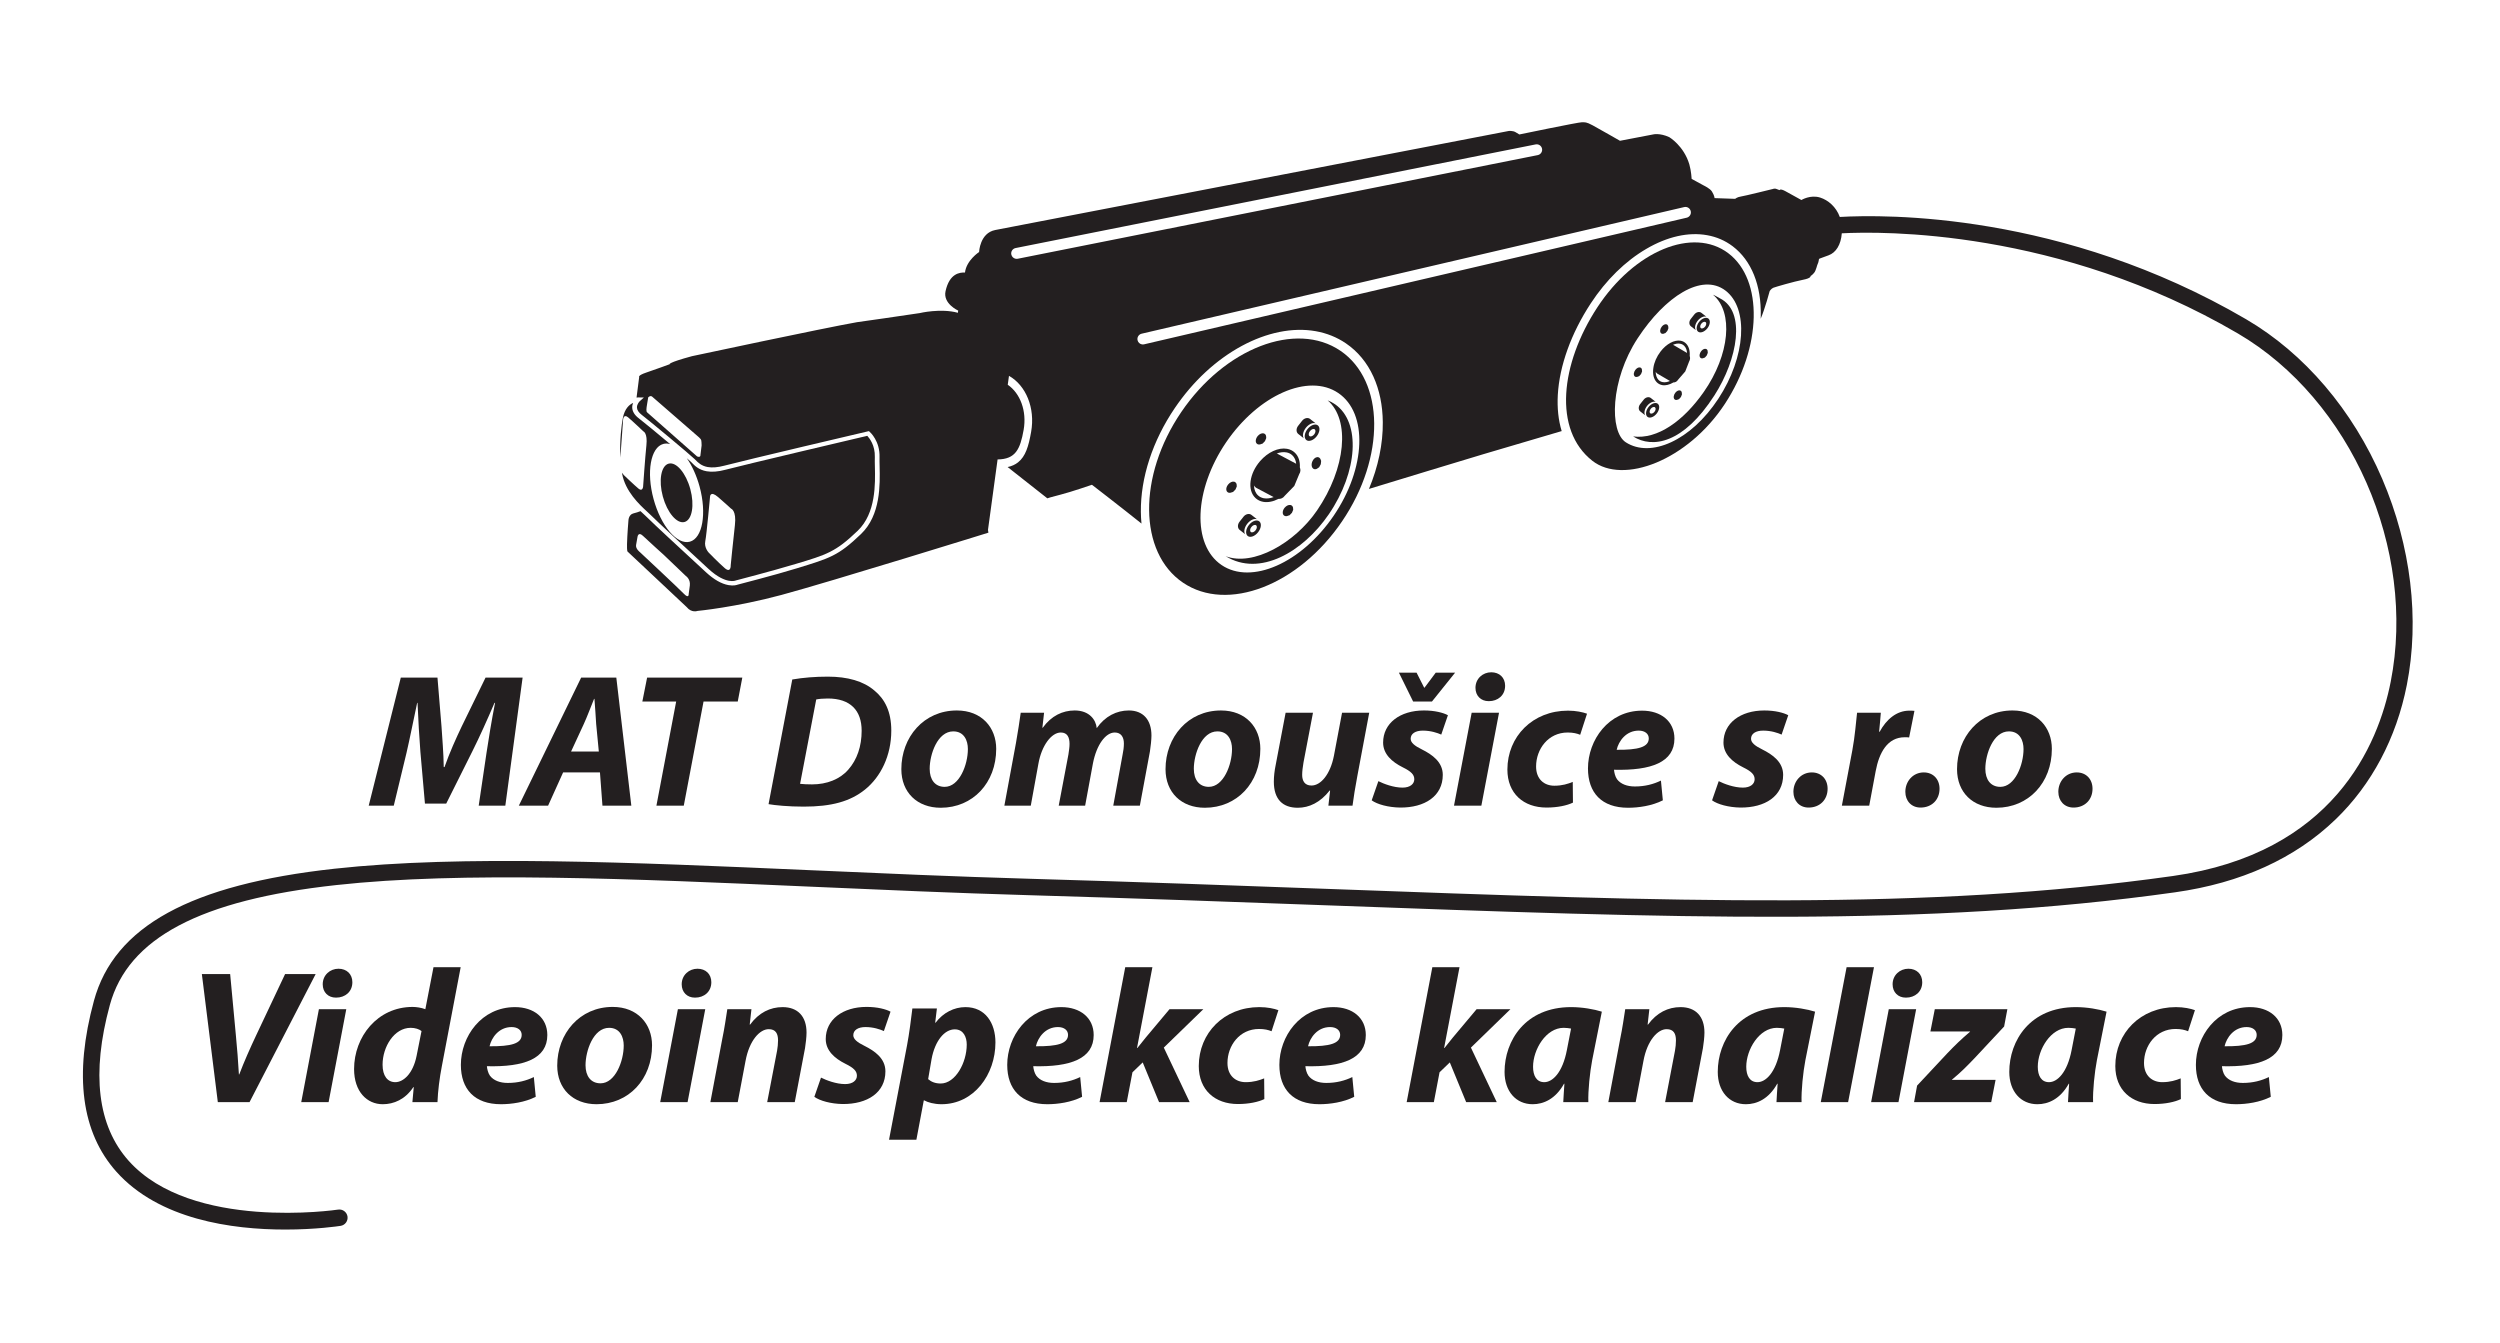 <?xml version="1.0" encoding="UTF-8"?>
<svg width="780px" height="419px" viewBox="0 0 780 419" version="1.1" xmlns="http://www.w3.org/2000/svg" xmlns:xlink="http://www.w3.org/1999/xlink">
    <!-- Generator: Sketch 64 (93537) - https://sketch.com -->
    <title>Untitled</title>
    <desc>Created with Sketch.</desc>
    <defs>
        <polygon id="path-1" points="0 417.979 779.173 417.979 779.173 0 0 0"></polygon>
    </defs>
    <g id="Page-1" stroke="none" stroke-width="1" fill="none" fill-rule="evenodd">
        <g id="logo_MAT">
            <g id="Layer-1">
                <g id="g10" transform="translate(390, 209.979) scale(-1, 1) rotate(-180) translate(-390, -209.979) translate(0, 0.979)">
                    <g id="g12">
                        <g id="g14-Clipped">
                            <mask id="mask-2" fill="white">
                                <use xlink:href="#path-1"></use>
                            </mask>
                            <g id="path16"></g>
                            <g id="g14" mask="url(#mask-2)">
                                <g transform="translate(25.333, 34.667)">
                                    <g id="g20" transform="translate(89.333, 132)">
                                        <path d="M12.166,17.427 C13.172,21.751 14.36,27.739 15.484,33.018 L15.606,33.018 C15.842,27.683 16.138,22.166 16.494,17.781 L17.914,1.594 L24.555,1.594 L32.738,17.959 C34.932,22.345 37.419,27.861 39.614,33.018 L39.792,33.018 C38.664,27.269 37.78,21.751 37.127,17.427 L34.692,0.945 L42.996,0.945 L48.388,40.903 L36.827,40.903 L29.419,25.727 C27.695,22.109 25.566,17.427 24.023,12.981 L23.784,12.981 C23.727,17.427 23.314,21.987 23.078,25.727 L21.824,40.903 L10.384,40.903 L0.372,0.945 L8.19,0.945 L12.166,17.427 L12.166,17.427 Z" id="path22" fill="#231F20" fill-rule="nonzero"></path>
                                    </g>
                                    <g id="g24" transform="translate(136, 132)">
                                        <path d="M9.673,0.944 L14.358,11.317 L25.855,11.317 L26.63,0.944 L35.639,0.944 L30.958,40.903 L19.989,40.903 L0.541,0.944 L9.673,0.944 L9.673,0.944 Z M20.821,26.436 C21.883,28.749 23.015,31.832 24.017,34.263 L24.135,34.263 C24.318,31.832 24.553,28.631 24.67,26.436 L25.498,17.84 L16.844,17.84 L20.82,26.436 L20.821,26.436 Z" id="path26" fill="#231F20" fill-rule="nonzero"></path>
                                    </g>
                                    <g id="g28" transform="translate(174.667, 132)">
                                        <polygon id="path30" fill="#231F20" fill-rule="nonzero" points="13.338 0.944 19.505 33.435 30.178 33.435 31.602 40.903 1.898 40.903 0.413 33.435 10.965 33.435 4.802 0.944 13.338 0.944"></polygon>
                                    </g>
                                    <g id="g32" transform="translate(213.333, 132)">
                                        <path d="M39.418,24.36 C39.418,30.291 37.402,34.202 34.141,36.867 C30.761,39.772 25.837,41.2 19.617,41.2 C15.698,41.2 11.966,40.904 8.522,40.311 L1.122,1.415 C3.134,1.063 7.285,0.644 12.087,0.644 C20.741,0.644 26.607,2.247 31.235,5.983 C36.153,9.955 39.418,16.596 39.418,24.36 M26.018,12.206 C23.41,9.184 19.317,7.582 14.697,7.582 C13.215,7.582 11.966,7.647 10.959,7.756 L15.998,34.084 C16.883,34.263 18.133,34.38 19.617,34.38 C26.671,34.38 30.169,30.644 30.169,24.303 C30.169,19.5 28.745,15.294 26.018,12.206" id="path34" fill="#231F20" fill-rule="nonzero"></path>
                                    </g>
                                    <g id="g36" transform="translate(254.667, 132)">
                                        <path d="M30.815,18.67 C30.815,25.311 26.308,30.646 18.539,30.646 C8.223,30.646 1.221,22.346 1.221,12.329 C1.221,5.097 6.145,0.293 13.5,0.293 C23.52,0.293 30.815,8.058 30.815,18.67 M10.06,12.447 C10.06,16.95 12.491,24.122 17.415,24.122 C20.795,24.122 21.979,21.278 21.979,18.613 C21.979,13.689 19.309,6.813 14.741,6.813 C11.72,6.813 10.06,9.067 10.06,12.447" id="path38" fill="#231F20" fill-rule="nonzero"></path>
                                    </g>
                                    <g id="g40" transform="translate(288, 132)">
                                        <path d="M5.13,29.936 C4.773,27.328 4.298,24.184 3.649,20.508 L0.03,0.943 L8.27,0.943 L10.643,13.986 C11.649,19.742 14.733,23.77 17.637,23.77 C19.714,23.77 20.363,22.224 20.363,20.212 C20.363,19.202 20.189,18.079 20.01,16.894 L16.987,0.943 L25.231,0.943 L27.657,14.107 C28.789,19.972 31.629,23.77 34.473,23.77 C36.431,23.77 37.321,22.346 37.321,20.334 C37.321,19.202 37.15,17.96 36.91,16.834 L34.006,0.943 L42.302,0.943 L45.442,17.843 C45.685,19.32 45.921,21.636 45.921,22.82 C45.921,27.742 43.313,30.646 38.866,30.646 C35.069,30.646 31.454,28.87 28.846,25.134 C28.61,27.68 26.594,30.646 21.966,30.646 C18.229,30.646 14.675,28.987 12.006,25.255 L11.889,25.255 L12.419,29.936 L5.13,29.936 L5.13,29.936 Z" id="path42" fill="#231F20" fill-rule="nonzero"></path>
                                    </g>
                                    <g id="g44" transform="translate(337.333, 132)">
                                        <path d="M0.979,12.329 C0.979,5.095 5.896,0.293 13.247,0.293 C23.271,0.293 30.56,8.057 30.56,18.67 C30.56,25.314 26.057,30.645 18.285,30.645 C7.972,30.645 0.979,22.345 0.979,12.329 M21.725,18.613 C21.725,13.691 19.056,6.815 14.488,6.815 C11.469,6.815 9.807,9.067 9.807,12.446 C9.807,16.949 12.24,24.122 17.157,24.122 C20.544,24.122 21.725,21.278 21.725,18.613" id="path46" fill="#231F20" fill-rule="nonzero"></path>
                                    </g>
                                    <g id="g48" transform="translate(372, 132)">
                                        <path d="M24.653,0.944 C25.002,3.552 25.481,6.692 26.19,10.372 L29.866,29.937 L21.387,29.937 L18.843,16.477 C17.715,10.725 14.754,7.228 11.85,7.228 C9.707,7.228 8.945,8.708 8.945,10.551 C8.945,11.613 9.119,13.041 9.354,14.4 L12.317,29.937 L3.781,29.937 L0.702,13.751 C0.283,11.735 0.105,9.955 0.105,8.416 C0.105,2.9 2.893,0.291 7.574,0.291 C11.071,0.291 14.571,1.897 17.537,5.687 L17.659,5.625 L17.123,0.944 L24.653,0.944 L24.653,0.944 Z" id="path50" fill="#231F20" fill-rule="nonzero"></path>
                                    </g>
                                    <g id="g52" transform="translate(401.333, 132)">
                                        <path d="M10.914,6.575 C8.127,6.575 5.039,7.759 3.384,8.591 L1.303,2.607 C3.023,1.357 6.463,0.412 10.143,0.352 C17.851,0.291 23.482,3.909 23.482,10.551 C23.482,14.579 20.159,16.895 16.958,18.493 C14.646,19.621 13.462,20.627 13.462,21.812 C13.462,23.415 14.942,24.36 17.259,24.36 C19.746,24.36 21.822,23.649 23.007,23.119 L25.084,29.163 C23.66,29.937 20.991,30.648 17.611,30.648 C10.143,30.648 4.866,26.676 4.866,20.627 C4.866,17.008 7.652,14.579 10.975,12.92 C13.64,11.613 14.594,10.607 14.594,9.183 C14.594,7.759 13.343,6.575 10.914,6.575" id="path54" fill="#231F20" fill-rule="nonzero"></path>
                                    </g>
                                    <g id="g56" transform="translate(410.667, 165.333)">
                                        <polygon id="path58" fill="#231F20" fill-rule="nonzero" points="8.457 4.428 8.339 4.428 5.97 9.113 0.457 9.113 4.899 0.1 10.769 0.1 18.002 9.113 11.954 9.113"></polygon>
                                    </g>
                                    <g id="g60" transform="translate(434.667, 165.333)">
                                        <path d="M4.557,0.218 C7.287,0.218 9.595,1.999 9.595,5.02 C9.595,7.572 7.818,9.228 5.266,9.228 C2.662,9.228 0.346,7.272 0.346,4.368 C0.346,1.88 2.066,0.218 4.439,0.218 L4.557,0.218 Z" id="path62" fill="#231F20" fill-rule="nonzero"></path>
                                    </g>
                                    <g id="g64" transform="translate(428, 132)">
                                        <polygon id="path66" fill="#231F20" fill-rule="nonzero" points="0.315 0.944 8.851 0.944 14.363 29.937 5.828 29.937"></polygon>
                                    </g>
                                    <g id="g68" transform="translate(444, 132)">
                                        <path d="M0.973,12.207 C0.973,4.739 6.016,0.353 13.188,0.353 C16.628,0.353 19.593,1.001 21.428,1.895 L21.367,8.357 C19.889,7.756 18.113,7.168 15.619,7.168 C12.479,7.168 9.927,9.184 9.927,13.16 C9.927,18.612 13.724,23.768 19.768,23.768 C21.488,23.768 22.673,23.472 23.683,23.059 L25.817,29.639 C24.515,30.113 22.377,30.588 19.889,30.588 C8.864,30.588 0.973,22.527 0.973,12.207" id="path70" fill="#231F20" fill-rule="nonzero"></path>
                                    </g>
                                    <g id="g72" transform="translate(469.333, 132)">
                                        <path d="M27.757,21.873 C27.757,27.269 23.547,30.587 17.68,30.587 C7.185,30.587 0.78,21.399 0.78,12.563 C0.78,4.973 5.052,0.292 13.295,0.292 C16.548,0.292 20.76,0.884 24.143,2.608 L23.547,8.771 C21.239,7.647 18.565,6.932 15.429,6.932 C12.933,6.932 10.979,7.707 9.851,9.184 C9.259,10.016 8.963,11.317 8.905,12.149 C20.585,11.853 27.757,14.523 27.757,21.873 M16.609,24.36 C18.565,24.36 19.753,23.355 19.753,21.931 C19.753,19.204 16.435,18.316 9.737,18.376 C10.329,21.041 12.637,24.36 16.609,24.36" id="path74" fill="#231F20" fill-rule="nonzero"></path>
                                    </g>
                                    <g id="g76" transform="translate(508, 132)">
                                        <path d="M16.778,24.36 C19.269,24.36 21.342,23.651 22.53,23.119 L24.603,29.163 C23.179,29.934 20.514,30.644 17.139,30.644 C9.666,30.644 4.389,26.676 4.389,20.628 C4.389,17.01 7.179,14.579 10.49,12.92 C13.163,11.614 14.113,10.608 14.113,9.184 C14.113,7.756 12.863,6.575 10.437,6.575 C7.65,6.575 4.567,7.756 2.907,8.592 L0.831,2.608 C2.547,1.359 5.991,0.414 9.666,0.352 C17.378,0.291 23.009,3.906 23.009,10.551 C23.009,14.579 19.687,16.896 16.486,18.49 C14.174,19.622 12.989,20.628 12.989,21.812 C12.989,23.411 14.466,24.36 16.778,24.36" id="path78" fill="#231F20" fill-rule="nonzero"></path>
                                    </g>
                                    <g id="g80" transform="translate(533.333, 132)">
                                        <path d="M11.547,6.222 C11.547,9.245 9.531,11.317 6.625,11.317 C3.247,11.317 0.877,8.53 0.877,5.273 C0.877,2.429 2.772,0.351 5.616,0.351 C9.121,0.351 11.547,2.782 11.547,6.222" id="path82" fill="#231F20" fill-rule="nonzero"></path>
                                    </g>
                                    <g id="g84" transform="translate(549.333, 132)">
                                        <path d="M4.739,29.936 C4.443,27.45 4.089,22.586 3.257,18.196 L-0.004,0.943 L8.532,0.943 L10.548,11.734 C11.619,17.43 14.167,22.29 19.619,22.29 C20.093,22.29 20.568,22.29 20.985,22.224 L22.641,30.528 C22.109,30.59 21.575,30.59 21.043,30.59 C17.071,30.59 13.867,27.859 11.793,24.01 L11.619,24.01 C11.851,26.026 11.972,27.98 12.151,29.936 L4.739,29.936 L4.739,29.936 Z" id="path86" fill="#231F20" fill-rule="nonzero"></path>
                                    </g>
                                    <g id="g88" transform="translate(568, 132)">
                                        <path d="M5.876,0.353 C9.377,0.353 11.803,2.782 11.803,6.223 C11.803,9.241 9.787,11.318 6.887,11.318 C3.507,11.318 1.133,8.531 1.133,5.274 C1.133,2.426 3.028,0.353 5.876,0.353" id="path90" fill="#231F20" fill-rule="nonzero"></path>
                                    </g>
                                    <g id="g92" transform="translate(584, 132)">
                                        <path d="M30.846,18.67 C30.846,25.311 26.34,30.646 18.574,30.646 C8.258,30.646 1.261,22.346 1.261,12.329 C1.261,5.097 6.177,0.293 13.532,0.293 C23.552,0.293 30.846,8.058 30.846,18.67 M10.092,12.447 C10.092,16.95 12.522,24.122 17.442,24.122 C20.826,24.122 22.01,21.278 22.01,18.613 C22.01,13.689 19.341,6.813 14.773,6.813 C11.752,6.813 10.092,9.067 10.092,12.447" id="path94" fill="#231F20" fill-rule="nonzero"></path>
                                    </g>
                                    <g id="g96" transform="translate(616, 132)">
                                        <path d="M11.534,6.222 C11.534,9.245 9.518,11.317 6.613,11.317 C3.234,11.317 0.865,8.53 0.865,5.273 C0.865,2.429 2.759,0.351 5.607,0.351 C9.103,0.351 11.534,2.782 11.534,6.222" id="path98" fill="#231F20" fill-rule="nonzero"></path>
                                    </g>
                                    <g id="g100" transform="translate(37.333, 40)">
                                        <path d="M17.326,21.438 C15.37,17.287 13.469,13.017 11.987,9.102 L11.87,9.102 C11.634,13.251 11.334,17.11 10.921,21.377 L9.143,40.407 L0.313,40.407 L5.294,0.445 L15.189,0.445 L35.821,40.407 L26.283,40.407 L17.326,21.438 L17.326,21.438 Z" id="path102" fill="#231F20" fill-rule="nonzero"></path>
                                    </g>
                                    <g id="g104" transform="translate(68, 40)">
                                        <polygon id="path106" fill="#231F20" fill-rule="nonzero" points="14.706 29.441 6.166 29.441 0.654 0.447 9.192 0.447"></polygon>
                                    </g>
                                    <g id="g108" transform="translate(74.667, 72)">
                                        <path d="M9.937,5.858 C9.937,8.406 8.152,10.069 5.605,10.069 C2.996,10.069 0.688,8.11 0.688,5.205 C0.688,2.714 2.404,1.056 4.777,1.056 L4.895,1.056 C7.625,1.056 9.937,2.836 9.937,5.858" id="path110" fill="#231F20" fill-rule="nonzero"></path>
                                    </g>
                                    <g id="g112" transform="translate(84, 38.667)">
                                        <path d="M23.375,30.774 C22.126,31.249 20.581,31.483 19.395,31.483 C8.43,31.483 1.141,22.178 1.141,12.097 C1.141,5.042 5.169,1.127 10.082,1.127 C13.522,1.127 17.083,2.613 19.635,6.466 L19.757,6.466 L19.335,1.781 L27.161,1.781 C27.286,5.221 27.814,9.37 28.531,13.046 L34.398,43.873 L25.915,43.873 L23.375,30.774 L23.375,30.774 Z M20.637,16.186 C19.513,10.617 16.491,8.007 14.001,8.007 C11.57,8.007 10.029,9.963 10.029,13.459 C10.029,19.034 13.647,24.965 18.807,24.965 C20.17,24.965 21.473,24.547 22.182,23.954 L20.637,16.186 L20.637,16.186 Z" id="path114" fill="#231F20" fill-rule="nonzero"></path>
                                    </g>
                                    <g id="g116" transform="translate(117.333, 38.667)">
                                        <path d="M18.022,31.425 C7.531,31.425 1.126,22.237 1.126,13.401 C1.126,5.814 5.398,1.129 13.632,1.129 C16.898,1.129 21.104,1.721 24.484,3.441 L23.892,9.604 C21.579,8.48 18.91,7.77 15.766,7.77 C13.279,7.77 11.324,8.541 10.196,10.026 C9.604,10.853 9.308,12.156 9.247,12.988 C20.926,12.69 28.099,15.36 28.099,22.712 C28.099,28.106 23.892,31.425 18.022,31.425 M10.079,19.21 C10.671,21.88 12.983,25.202 16.955,25.202 C18.91,25.202 20.099,24.192 20.099,22.772 C20.099,20.042 16.776,19.153 10.079,19.21" id="path118" fill="#231F20" fill-rule="nonzero"></path>
                                    </g>
                                    <g id="g120" transform="translate(148, 38.667)">
                                        <path d="M17.832,31.486 C7.516,31.486 0.521,23.186 0.521,13.166 C0.521,5.933 5.439,1.13 12.789,1.13 C22.805,1.13 30.104,8.894 30.104,19.506 C30.104,26.147 25.596,31.486 17.832,31.486 M14.039,7.649 C11.012,7.649 9.353,9.905 9.353,13.283 C9.353,17.79 11.784,24.963 16.704,24.963 C20.08,24.963 21.268,22.115 21.268,19.45 C21.268,14.525 18.599,7.649 14.039,7.649" id="path122" fill="#231F20" fill-rule="nonzero"></path>
                                    </g>
                                    <g id="g124" transform="translate(180, 40)">
                                        <polygon id="path126" fill="#231F20" fill-rule="nonzero" points="0.652 0.446 9.192 0.446 14.704 29.439 6.17 29.439"></polygon>
                                    </g>
                                    <g id="g128" transform="translate(186.667, 72)">
                                        <path d="M5.61,10.069 C3.006,10.069 0.689,8.109 0.689,5.209 C0.689,2.718 2.405,1.054 4.778,1.054 L4.897,1.054 C7.626,1.054 9.934,2.835 9.934,5.858 C9.934,8.406 8.158,10.069 5.61,10.069" id="path130" fill="#231F20" fill-rule="nonzero"></path>
                                    </g>
                                    <g id="g132" transform="translate(196, 40)">
                                        <path d="M22.837,30.092 C18.98,30.092 15.425,28.372 12.7,24.636 L12.577,24.636 L13.117,29.442 L5.588,29.442 C5.167,26.83 4.756,23.69 3.985,20.014 L0.303,0.445 L8.841,0.445 L11.276,13.313 C12.46,19.714 15.721,23.212 18.513,23.212 C20.704,23.212 21.417,21.792 21.417,19.714 C21.417,18.652 21.296,17.52 21.121,16.514 L18.031,0.445 L26.631,0.445 L29.835,17.289 C30.071,18.709 30.305,20.846 30.305,22.149 C30.305,27.188 27.58,30.092 22.837,30.092" id="path134" fill="#231F20" fill-rule="nonzero"></path>
                                    </g>
                                    <g id="g136" transform="translate(228, 38.667)">
                                        <path d="M16.392,19.33 C14.08,20.458 12.895,21.463 12.895,22.649 C12.895,24.251 14.376,25.201 16.692,25.201 C19.179,25.201 21.256,24.486 22.44,23.955 L24.513,30.003 C23.089,30.774 20.424,31.489 17.045,31.489 C9.577,31.489 4.299,27.513 4.299,21.463 C4.299,17.845 7.085,15.419 10.404,13.761 C13.073,12.45 14.023,11.443 14.023,10.023 C14.023,8.599 12.777,7.411 10.348,7.411 C7.56,7.411 4.473,8.599 2.819,9.431 L0.741,3.439 C2.457,2.194 5.897,1.249 9.577,1.189 C17.28,1.127 22.915,4.742 22.915,11.387 C22.915,15.419 19.593,17.731 16.392,19.33" id="path138" fill="#231F20" fill-rule="nonzero"></path>
                                    </g>
                                    <g id="g140" transform="translate(252, 28)">
                                        <path d="M23.873,42.092 C20.375,42.092 16.939,40.372 14.566,37.228 L14.445,37.228 L14.981,41.678 L7.329,41.678 C6.981,38.713 6.327,33.67 5.674,30.234 L0.043,0.709 L8.579,0.709 L10.887,12.981 L11.07,12.981 C12.075,12.388 14.091,11.796 16.405,11.796 C26.538,11.796 33.243,21.045 33.243,31.065 C33.243,37.053 30.157,42.092 23.873,42.092 M16.169,18.258 C14.445,18.258 13.203,18.79 12.25,19.621 L13.321,25.901 C14.383,31.597 17.35,35.154 20.554,35.154 C23.285,35.154 24.29,32.725 24.29,30.412 C24.29,24.721 20.733,18.258 16.169,18.258" id="path142" fill="#231F20" fill-rule="nonzero"></path>
                                    </g>
                                    <g id="g144" transform="translate(288, 38.667)">
                                        <path d="M17.818,31.425 C7.323,31.425 0.922,22.237 0.922,13.401 C0.922,5.814 5.189,1.129 13.429,1.129 C16.69,1.129 20.901,1.721 24.281,3.441 L23.689,9.604 C21.371,8.48 18.706,7.77 15.562,7.77 C13.075,7.77 11.121,8.541 9.993,10.026 C9.401,10.853 9.101,12.156 9.039,12.988 C20.722,12.69 27.895,15.36 27.895,22.712 C27.895,28.106 23.689,31.425 17.818,31.425 M9.871,19.21 C10.463,21.88 12.775,25.202 16.751,25.202 C18.706,25.202 19.895,24.192 19.895,22.772 C19.895,20.042 16.569,19.153 9.871,19.21" id="path146" fill="#231F20" fill-rule="nonzero"></path>
                                    </g>
                                    <g id="g148" transform="translate(317.333, 40)">
                                        <path d="M32.773,29.441 L22.221,29.441 L14.814,20.605 C13.978,19.595 13.089,18.471 12.201,17.343 L12.083,17.343 L16.882,42.539 L8.407,42.539 L0.403,0.447 L8.878,0.447 L10.659,9.757 L13.861,12.837 L18.959,0.447 L28.509,0.447 L20.441,17.461 L32.773,29.441 L32.773,29.441 Z" id="path150" fill="#231F20" fill-rule="nonzero"></path>
                                    </g>
                                    <g id="g152" transform="translate(348, 38.667)">
                                        <path d="M0.687,13.044 C0.687,5.576 5.722,1.187 12.898,1.187 C16.342,1.187 19.303,1.839 21.142,2.732 L21.085,9.191 C19.595,8.598 17.819,8.01 15.333,8.01 C12.189,8.01 9.637,10.026 9.637,13.994 C9.637,19.45 13.434,24.606 19.482,24.606 C21.198,24.606 22.387,24.31 23.393,23.896 L25.527,30.476 C24.221,30.951 22.091,31.426 19.595,31.426 C8.57,31.426 0.687,23.36 0.687,13.044" id="path154" fill="#231F20" fill-rule="nonzero"></path>
                                    </g>
                                    <g id="g156" transform="translate(373.333, 38.667)">
                                        <path d="M17.388,31.425 C6.893,31.425 0.496,22.237 0.496,13.401 C0.496,5.814 4.764,1.129 13.003,1.129 C16.264,1.129 20.475,1.721 23.85,3.441 L23.259,9.604 C20.945,8.48 18.28,7.77 15.136,7.77 C12.645,7.77 10.691,8.541 9.567,10.026 C8.975,10.853 8.675,12.156 8.613,12.988 C20.292,12.69 27.465,15.36 27.465,22.712 C27.465,28.106 23.259,31.425 17.388,31.425 M9.445,19.21 C10.037,21.88 12.345,25.202 16.325,25.202 C18.28,25.202 19.465,24.192 19.465,22.772 C19.465,20.042 16.138,19.153 9.445,19.21" id="path158" fill="#231F20" fill-rule="nonzero"></path>
                                    </g>
                                    <g id="g160" transform="translate(413.333, 40)">
                                        <path d="M32.587,29.441 L22.035,29.441 L14.624,20.605 C13.796,19.595 12.903,18.471 12.019,17.343 L11.897,17.343 L16.7,42.539 L8.221,42.539 L0.217,0.447 L8.696,0.447 L10.473,9.757 L13.675,12.837 L18.773,0.447 L28.319,0.447 L20.259,17.461 L32.587,29.441 L32.587,29.441 Z" id="path162" fill="#231F20" fill-rule="nonzero"></path>
                                    </g>
                                    <g id="g164" transform="translate(444, 38.667)">
                                        <path d="M0.089,11.208 C0.089,5.164 3.642,1.127 8.863,1.127 C12.238,1.127 15.979,2.73 18.645,7.528 L18.762,7.528 C18.645,5.456 18.466,3.5 18.405,1.78 L26.23,1.78 C26.113,5.399 26.709,11.091 27.419,14.823 L30.441,30.003 C28.011,30.774 24.331,31.427 20.839,31.427 C6.607,31.427 0.089,20.99 0.089,11.208 M19.533,18.028 C18.17,10.912 15.03,8.007 12.478,8.007 C10.105,8.007 8.981,9.963 8.981,12.811 C8.981,18.202 13.014,24.964 18.522,24.964 C19.415,24.964 20.186,24.843 20.839,24.726 L19.533,18.028 L19.533,18.028 Z" id="path166" fill="#231F20" fill-rule="nonzero"></path>
                                    </g>
                                    <g id="g168" transform="translate(476, 40)">
                                        <path d="M22.99,30.092 C19.132,30.092 15.578,28.372 12.848,24.636 L12.726,24.636 L13.266,29.442 L5.736,29.442 C5.323,26.83 4.9,23.69 4.134,20.014 L0.463,0.445 L8.994,0.445 L11.424,13.313 C12.608,19.714 15.874,23.212 18.658,23.212 C20.852,23.212 21.562,21.792 21.562,19.714 C21.562,18.652 21.448,17.52 21.266,16.514 L18.183,0.445 L26.783,0.445 L29.979,17.289 C30.219,18.709 30.454,20.846 30.454,22.149 C30.454,27.188 27.732,30.092 22.99,30.092" id="path170" fill="#231F20" fill-rule="nonzero"></path>
                                    </g>
                                    <g id="g172" transform="translate(509.333, 38.667)">
                                        <path d="M1.275,11.208 C1.275,5.164 4.833,1.127 10.05,1.127 C13.425,1.127 17.166,2.73 19.831,7.528 L19.953,7.528 C19.831,5.456 19.657,3.5 19.595,1.78 L27.421,1.78 C27.303,5.399 27.895,11.091 28.606,14.823 L31.637,30.003 C29.202,30.774 25.526,31.427 22.026,31.427 C7.798,31.427 1.275,20.99 1.275,11.208 M20.723,18.028 C19.357,10.912 16.217,8.007 13.665,8.007 C11.295,8.007 10.167,9.963 10.167,12.811 C10.167,18.202 14.201,24.964 19.717,24.964 C20.602,24.964 21.373,24.843 22.026,24.726 L20.723,18.028 L20.723,18.028 Z" id="path174" fill="#231F20" fill-rule="nonzero"></path>
                                    </g>
                                    <g id="g176" transform="translate(542.667, 40)">
                                        <polygon id="path178" fill="#231F20" fill-rule="nonzero" points="8.138 42.541 0.081 0.444 8.613 0.444 16.678 42.541 8.138 42.541"></polygon>
                                    </g>
                                    <g id="g180" transform="translate(564, 72)">
                                        <path d="M5.367,1.054 C8.093,1.054 10.405,2.835 10.405,5.857 C10.405,8.409 8.628,10.069 6.076,10.069 C3.468,10.069 1.16,8.109 1.16,5.209 C1.16,2.717 2.872,1.054 5.249,1.054 L5.367,1.054 L5.367,1.054 Z" id="path182" fill="#231F20" fill-rule="nonzero"></path>
                                    </g>
                                    <g id="g184" transform="translate(557.333, 40)">
                                        <polygon id="path186" fill="#231F20" fill-rule="nonzero" points="6.633 29.441 1.124 0.447 9.66 0.447 15.173 29.441 6.633 29.441"></polygon>
                                    </g>
                                    <g id="g188" transform="translate(570.667, 40)">
                                        <path d="M6.288,22.501 L18.678,22.501 L18.616,22.384 C15.834,20.015 13.996,18.233 11.562,15.687 L2.134,5.605 L1.188,0.445 L25.262,0.445 L26.62,7.385 L12.986,7.385 L13.047,7.5 C15.659,9.637 17.498,11.475 20.102,14.201 L29.29,24.043 L30.3,29.443 L7.655,29.443 L6.288,22.501 L6.288,22.501 Z" id="path190" fill="#231F20" fill-rule="nonzero"></path>
                                    </g>
                                    <g id="g192" transform="translate(601.333, 38.667)">
                                        <path d="M0.23,11.208 C0.23,5.164 3.783,1.127 9.004,1.127 C12.383,1.127 16.116,2.73 18.786,7.528 L18.903,7.528 C18.786,5.456 18.607,3.5 18.546,1.78 L26.375,1.78 C26.25,5.399 26.85,11.091 27.56,14.823 L30.582,30.003 C28.152,30.774 24.48,31.427 20.98,31.427 C6.748,31.427 0.23,20.99 0.23,11.208 M19.678,18.028 C18.311,10.912 15.167,8.007 12.623,8.007 C10.25,8.007 9.122,9.963 9.122,12.811 C9.122,18.202 13.155,24.964 18.663,24.964 C19.56,24.964 20.327,24.843 20.98,24.726 L19.678,18.028 L19.678,18.028 Z" id="path194" fill="#231F20" fill-rule="nonzero"></path>
                                    </g>
                                    <g id="g196" transform="translate(633.333, 38.667)">
                                        <path d="M1.313,13.044 C1.313,5.576 6.356,1.187 13.528,1.187 C16.964,1.187 19.929,1.839 21.768,2.732 L21.707,9.191 C20.225,8.598 18.449,8.01 15.959,8.01 C12.815,8.01 10.263,10.026 10.263,13.994 C10.263,19.45 14.06,24.606 20.108,24.606 C21.828,24.606 23.013,24.31 24.023,23.896 L26.153,30.476 C24.847,30.951 22.712,31.426 20.225,31.426 C9.2,31.426 1.313,23.36 1.313,13.044" id="path198" fill="#231F20" fill-rule="nonzero"></path>
                                    </g>
                                    <g id="g200" transform="translate(658.667, 38.667)">
                                        <path d="M18.018,31.425 C7.52,31.425 1.118,22.237 1.118,13.401 C1.118,5.814 5.385,1.129 13.629,1.129 C16.89,1.129 21.101,1.721 24.481,3.441 L23.885,9.604 C21.576,8.48 18.906,7.77 15.766,7.77 C13.276,7.77 11.321,8.541 10.185,10.026 C9.597,10.853 9.305,12.156 9.244,12.988 C20.922,12.69 28.092,15.36 28.092,22.712 C28.092,28.106 23.885,31.425 18.018,31.425 M10.072,19.21 C10.668,21.88 12.976,25.202 16.948,25.202 C18.906,25.202 20.088,24.192 20.088,22.772 C20.088,20.042 16.773,19.153 10.072,19.21" id="path202" fill="#231F20" fill-rule="nonzero"></path>
                                    </g>
                                    <g id="g204">
                                        <path d="M717.921,234.91 C708.716,256.39 693.633,274.074 675.45,284.71 C618.165,318.211 562.532,317.421 548.685,316.621 C547.533,319.806 545.01,321.895 542.564,322.67 C539.473,323.639 536.706,321.903 536.706,321.903 C536.706,321.903 533.525,323.659 531.777,324.629 C530.033,325.59 529.916,324.99 529.916,324.99 C529.916,324.99 529.517,325.103 528.941,325.355 C528.377,325.615 527.753,325.339 527.753,325.339 C527.753,325.339 518.913,323.145 517.81,322.994 C516.71,322.849 516.029,322.277 516.029,322.277 L509.62,322.499 C509.62,322.499 509.57,323.31 508.788,324.561 C508.208,325.51 506.313,326.398 506.313,326.398 L502.464,328.491 C502.464,328.491 502.329,331.014 501.737,333.038 C500.009,338.843 495.485,341.517 495.485,341.517 C492.496,342.901 490.448,342.369 490.448,342.369 L480.102,340.386 C480.102,340.386 473.693,344.053 471.596,345.197 C469.49,346.337 469.218,346.118 468.273,346.175 C467.312,346.227 448.694,342.357 448.694,342.357 C448.694,342.357 448.42,342.519 447.546,343.059 C446.686,343.59 445.389,343.445 445.389,343.445 C445.389,343.445 289.986,313.497 285.172,312.543 C280.36,311.595 280.145,305.679 280.145,305.679 C280.145,305.679 276.194,303.107 275.74,299.286 C274.137,299.335 270.908,299.067 269.674,293.449 C268.822,289.558 273.63,287.405 273.63,287.405 L273.569,287.067 L273.537,286.719 C268.141,288.203 261.585,286.622 261.585,286.622 C257.634,285.989 242.073,283.794 242.073,283.794 C231.278,281.887 190.568,273.186 190.568,273.186 C182.885,271.101 183.616,270.678 183.616,270.678 C183.616,270.678 178.994,268.974 176.293,268.07 C173.598,267.165 174.09,266.674 174.09,266.674 L173.27,260.269 C173.594,260.318 173.802,260.318 173.826,260.318 L175.558,260.289 L174.268,259.133 C174.26,259.125 173.348,258.261 173.396,257.145 C173.433,256.37 173.94,255.603 174.897,254.869 C177.096,253.198 190.085,242.386 191.416,241.055 C191.497,240.975 191.59,240.886 191.676,240.793 C192.438,240.018 193.473,238.958 195.461,238.594 C196.885,238.346 198.621,238.489 200.625,239.015 C207.088,240.719 245.038,249.641 245.416,249.721 L245.76,249.802 L246.016,249.575 C246.15,249.458 249.253,246.703 249.082,241.623 C249.058,240.857 249.082,239.891 249.108,238.789 C249.241,233.113 249.464,223.611 243.322,217.714 C236.17,210.841 233.586,210.171 223.257,206.991 C216.045,204.769 205.473,202.103 204.808,201.901 C204.56,201.799 203.574,201.466 201.968,201.754 C199.769,202.143 197.412,203.482 194.97,205.738 C186.446,213.603 178.637,220.825 176.764,222.707 C176.504,222.967 176.15,223.295 175.745,223.673 C175.376,224.01 174.954,224.403 174.5,224.833 C173.928,224.61 173.108,224.326 172.285,224.131 C170.78,223.762 170.738,221.925 170.738,221.925 C170.738,221.925 170.357,217.341 170.297,214.574 C170.252,212.33 170.454,212.237 170.454,212.237 L188.921,194.894 C190.434,193.007 192.284,193.702 192.284,193.702 C192.284,193.702 204.228,194.838 218.47,198.687 C234.057,202.902 283.054,218.119 283.054,218.119 L282.916,218.975 L285.914,240.967 C291.521,241.035 292.969,244.135 294.044,250.207 C295.086,256.086 292.961,261.611 289.086,264.265 L289.468,267.051 C294.725,264.094 297.716,257.043 296.376,249.551 C295.589,245.055 294.632,241.907 292.3,240.062 C291.414,239.357 290.348,238.865 289.05,238.59 L301.436,228.833 C301.436,228.833 302.584,229.247 305.642,230.006 C308.697,230.769 315.354,233.061 315.354,233.061 C315.354,233.061 324.773,225.802 330.81,220.963 C330.692,222.143 330.628,223.361 330.616,224.598 C330.51,235.279 334.278,246.805 341.228,257.031 C346.886,265.369 354.108,272.058 362.1,276.382 C365.974,278.471 369.901,279.931 373.792,280.723 C377.762,281.53 381.605,281.615 385.182,280.978 C388.622,280.366 391.774,279.097 394.57,277.202 C398.294,274.666 401.19,271.173 403.174,266.809 C405.061,262.642 406.05,257.867 406.1,252.614 C406.172,245.818 404.668,238.687 401.778,231.766 C414.277,235.539 426.934,239.482 437.53,242.622 C444.736,244.751 453.32,247.275 461.912,249.814 C460.877,253.222 460.476,257.011 460.702,261.105 C461.214,270.195 464.869,280.329 470.986,289.659 C475.782,296.974 481.786,302.857 488.35,306.682 C494.897,310.507 501.445,311.971 507.278,310.934 C510.24,310.41 512.921,309.246 515.266,307.477 C521.132,303.031 524.244,295.278 524.025,285.635 C524.025,285.371 524.017,285.117 524.001,284.853 C525.352,288.029 526.812,293.506 526.812,293.506 C526.812,293.506 527.298,294.265 527.956,294.537 C528.621,294.799 534.45,296.487 537.157,297.011 C539.862,297.526 539.558,298.195 539.558,298.195 C539.558,298.195 540.11,298.483 540.694,299.222 C541.294,299.959 541.606,301.713 541.813,302.021 C542.025,302.325 542.198,303.53 542.198,303.53 C542.198,303.53 542.333,303.655 545.161,304.65 C547.493,305.473 549.05,307.985 549.306,311.518 C561.473,312.162 616.957,312.982 672.858,280.285 C708.193,259.619 728.7,212.894 720.566,171.597 C716.708,152.002 702.745,118.071 652.6,110.997 C575.388,100.109 497.032,102.993 388.59,106.989 C359.496,108.059 329.414,109.171 295.825,110.141 C272.612,110.81 249.878,111.821 227.712,112.802 C171.62,115.277 118.634,117.617 79.024,113.273 C34.14,108.347 10.294,95.261 3.982,72.093 C-2.322,48.929 0.04,30.969 11.001,18.71 C24.318,3.818 47,0.69 63.677,0.69 C73.214,0.69 80.176,1.729 80.946,1.846 C82.342,2.065 83.3,3.379 83.089,4.779 C82.861,6.174 81.556,7.131 80.156,6.917 C79.701,6.847 34.457,0.174 14.822,22.13 C5.094,33.014 3.114,49.37 8.936,70.742 C14.614,91.614 37.069,103.507 79.584,108.173 C118.841,112.486 171.696,110.141 227.91,107.658 C249.902,106.685 272.653,105.678 295.674,105.013 C328.822,104.051 358.968,102.945 388.404,101.861 C497.104,97.857 575.65,94.965 653.313,105.914 C673.869,108.818 690.708,116.465 703.349,128.647 C714.634,139.519 722.33,154.026 725.597,170.602 C729.637,191.089 726.906,213.925 717.921,234.91 M193.209,242.346 C193.258,241.603 192.414,241.693 192.093,241.965 L176.569,255.657 C176.26,255.923 176.293,256.719 176.569,258.277 L176.909,260.334 C177.266,260.739 177.818,260.849 178.118,260.577 L192.776,247.843 C193.648,247.059 193.493,246.853 193.57,245.349 L193.209,242.346 L193.209,242.346 Z M188,199.093 C186.341,200.825 174.289,212.07 174.289,212.07 C174.289,212.07 172.966,213.053 173.116,214.237 L173.562,216.753 C173.562,216.753 173.765,218.557 175.25,217.142 C176.722,215.726 181.741,211.21 181.741,211.21 L188.637,204.618 C188.637,204.618 190.142,203.665 189.894,201.633 C189.648,199.605 189.538,198.991 189.538,198.991 C189.538,198.991 189.652,197.357 188,199.093 M292.198,303.582 C291.982,303.542 291.772,303.542 291.565,303.578 C290.904,303.693 290.336,304.211 290.194,304.921 C290.008,305.838 290.608,306.735 291.533,306.921 L453.774,339.254 C454.704,339.441 455.596,338.843 455.786,337.915 C455.965,336.998 455.368,336.106 454.448,335.919 L292.198,303.582 Z M500.909,316.386 L331.633,276.885 C331.406,276.829 331.172,276.829 330.948,276.865 C330.298,276.974 329.744,277.469 329.585,278.155 C329.374,279.063 329.942,279.985 330.858,280.199 L500.134,319.701 C501.056,319.919 501.968,319.343 502.18,318.426 C502.398,317.514 501.822,316.597 500.909,316.386" id="path206" fill="#231F20" fill-rule="nonzero"></path>
                                    </g>
                                    <g id="g208" transform="translate(168, 202.667)">
                                        <path d="M1.08,50.78 C1.08,50.78 1.235,52.598 2.634,51.43 C4.046,50.248 7.396,47.06 7.396,47.06 C7.396,47.06 8.76,46.594 8.342,42.691 C7.936,38.784 7.315,29.795 7.315,29.795 C7.315,29.795 7.15,28.152 5.891,29.186 C4.638,30.212 1.332,33.394 1.332,33.394 L0.707,34.152 C0.723,34.075 0.739,33.99 0.752,33.904 C1.754,28.31 6.175,24.216 8.556,22.022 C8.967,21.64 9.332,21.308 9.62,21.02 C11.624,19 20.975,10.383 27.782,4.091 C30.59,1.507 32.767,0.683 34.094,0.444 C35.44,0.204 36.175,0.514 36.183,0.518 L36.228,0.534 L36.256,0.546 C36.366,0.578 47.364,3.426 54.856,5.674 C64.63,8.598 67.347,9.402 74.272,16.047 C79.972,21.531 79.764,30.659 79.631,36.111 C79.603,37.235 79.587,38.216 79.615,39.028 C79.736,42.699 77.919,44.959 77.254,45.668 C73.315,44.744 38.971,36.659 32.86,35.048 C30.666,34.468 28.735,34.326 27.112,34.614 C24.695,35.044 23.428,36.343 22.59,37.19 C22.5,37.283 22.427,37.364 22.35,37.446 C22.159,37.636 21.66,38.071 20.959,38.675 C22.568,36.371 23.988,33.316 24.938,29.839 C27.226,21.414 25.867,13.714 21.899,12.635 C17.94,11.555 12.87,17.511 10.582,25.932 C8.286,34.351 9.648,42.058 13.611,43.134 C14.302,43.328 15.027,43.295 15.766,43.084 C11.823,46.391 7.336,50.091 5.96,51.142 C4.659,52.131 3.976,53.251 3.92,54.456 C3.9,55.007 4.018,55.507 4.192,55.932 C3.048,55.426 1.579,54.192 0.995,51.243 C0.622,49.352 -0.052,44.266 0.216,38.878 C0.54,42.967 1.08,50.78 1.08,50.78 M26.715,12.802 C27.136,14.862 28.204,26.711 28.204,26.711 C28.204,26.711 28.264,28.655 30.715,26.558 C33.166,24.448 34.747,22.959 34.747,22.959 C34.747,22.959 36.496,22.415 35.956,17.787 C35.42,13.158 34.65,5.28 34.65,5.28 C34.65,5.28 34.767,2.671 32.767,4.412 C30.776,6.144 27.806,9.211 27.806,9.211 C27.806,9.211 26.294,10.748 26.715,12.802" id="path210" fill="#231F20" fill-rule="nonzero"></path>
                                    </g>
                                    <g id="g212" transform="translate(180, 221.333)">
                                        <path d="M1.473,8.053 C2.843,3.027 5.862,-0.527 8.235,0.115 C10.601,0.759 11.411,5.356 10.045,10.381 C8.682,15.408 5.651,18.965 3.286,18.321 C0.913,17.676 0.106,13.08 1.473,8.053" id="path214" fill="#231F20" fill-rule="nonzero"></path>
                                    </g>
                                    <g id="g216" transform="translate(332, 198.667)">
                                        <path d="M60.872,76.208 C47.015,85.612 24.779,77.048 11.213,57.072 C-2.356,37.097 -2.117,13.276 11.745,3.864 C25.603,-5.548 47.829,3.02 61.395,22.996 C74.961,42.971 74.726,66.792 60.872,76.208 M58.803,24.78 C48.735,9.965 33.051,3.061 23.781,9.365 C14.499,15.669 15.14,32.784 25.189,47.604 C35.257,62.415 50.941,69.32 60.215,63.02 C69.501,56.715 68.86,39.6 58.803,24.78" id="path218" fill="#231F20" fill-rule="nonzero"></path>
                                    </g>
                                    <g id="g220" transform="translate(462.667, 237.333)">
                                        <path d="M51.226,67.973 C40.241,76.285 21.953,68.731 10.378,51.097 C-1.179,33.454 -3.447,12.838 8.805,3.219 C18.472,-4.363 38.602,3.353 50.176,20.991 C61.737,38.626 62.212,59.665 51.226,67.973 M48.118,22.57 C39.534,9.499 27.032,3.994 19.264,8.971 C14.09,12.27 14.382,28.371 22.958,41.45 C31.542,54.529 42.966,61.891 50.326,56.338 C57.685,50.763 56.69,35.649 48.118,22.57" id="path222" fill="#231F20" fill-rule="nonzero"></path>
                                    </g>
                                    <g id="g224" transform="translate(364, 226.667)">
                                        <path d="M4.787,1.073 C6.259,0.813 7.927,1.155 9.529,1.983 C10.276,1.933 11.035,2.275 11.496,2.952 L14.483,6.023 L16.024,9.727 C16.457,10.363 16.503,11.151 16.219,11.812 C16.336,13.727 15.784,15.357 14.632,16.432 C13.979,17.053 13.156,17.451 12.223,17.617 C9.541,18.104 6.223,16.571 3.784,13.739 C2.187,11.872 1.14,9.669 0.856,7.548 C0.552,5.337 1.095,3.463 2.381,2.257 C3.035,1.637 3.853,1.24 4.787,1.073 M12.024,16.501 C12.747,16.376 13.363,16.071 13.853,15.604 C14.564,14.948 14.965,14.019 15.075,12.956 L9.545,15.892 C9.379,16.015 9.196,16.096 9.009,16.156 C10.06,16.542 11.091,16.672 12.024,16.502 M2.56,5.467 L8.044,2.559 C6.99,2.16 5.943,2.027 4.985,2.19 C4.268,2.323 3.655,2.623 3.16,3.09 C2.361,3.836 1.947,4.923 1.903,6.172 C2.068,5.902 2.284,5.658 2.56,5.467" id="path226" fill="#231F20" fill-rule="nonzero"></path>
                                    </g>
                                    <g id="g228" transform="translate(365.333, 245.333)">
                                        <path d="M1.973,0.301 C2.281,0.247 2.63,0.321 2.966,0.491 C3.129,0.483 3.287,0.557 3.377,0.698 L4.001,1.339 L4.33,2.122 C4.423,2.251 4.431,2.418 4.374,2.557 C4.394,2.962 4.277,3.298 4.042,3.53 C3.899,3.659 3.733,3.737 3.53,3.773 C2.97,3.874 2.269,3.558 1.762,2.962 C1.425,2.565 1.21,2.106 1.149,1.659 C1.085,1.197 1.194,0.803 1.466,0.553 C1.603,0.418 1.774,0.337 1.973,0.301" id="path230" fill="#231F20" fill-rule="nonzero"></path>
                                    </g>
                                    <g id="g232" transform="translate(484, 266.667)">
                                        <path d="M1.062,0.033 C1.314,-0.011 1.584,0.053 1.844,0.204 C1.966,0.196 2.096,0.26 2.178,0.383 L2.672,0.937 L2.936,1.603 C3.008,1.717 3.022,1.867 2.972,1.98 C3.004,2.317 2.915,2.609 2.728,2.8 C2.619,2.909 2.486,2.979 2.335,3.007 C1.89,3.088 1.338,2.8 0.936,2.289 C0.672,1.952 0.49,1.555 0.432,1.177 C0.38,0.78 0.466,0.443 0.676,0.232 C0.782,0.127 0.915,0.057 1.062,0.033" id="path234" fill="#231F20" fill-rule="nonzero"></path>
                                    </g>
                                    <g id="g236" transform="translate(492, 280)">
                                        <path d="M1.285,0.161 C1.525,0.117 1.795,0.185 2.059,0.331 C2.185,0.323 2.307,0.387 2.389,0.514 L2.883,1.07 L3.147,1.73 C3.219,1.853 3.231,1.994 3.191,2.103 C3.211,2.449 3.118,2.737 2.943,2.927 C2.834,3.041 2.701,3.106 2.55,3.134 C2.109,3.215 1.561,2.935 1.151,2.417 C0.883,2.083 0.705,1.682 0.655,1.305 C0.599,0.911 0.685,0.578 0.887,0.367 C0.997,0.258 1.13,0.189 1.285,0.161" id="path238" fill="#231F20" fill-rule="nonzero"></path>
                                    </g>
                                    <g id="g240" transform="translate(504, 272)">
                                        <path d="M2.846,3.475 C2.403,3.549 1.852,3.273 1.442,2.757 C1.17,2.425 1.004,2.027 0.943,1.646 C0.895,1.249 0.967,0.919 1.179,0.709 C1.292,0.595 1.418,0.526 1.576,0.502 C1.811,0.457 2.091,0.522 2.355,0.677 C2.476,0.669 2.606,0.733 2.679,0.846 L3.174,1.406 L3.442,2.079 C3.515,2.194 3.519,2.331 3.479,2.449 C3.503,2.79 3.422,3.082 3.231,3.273 C3.122,3.382 2.987,3.447 2.846,3.475" id="path242" fill="#231F20" fill-rule="nonzero"></path>
                                    </g>
                                    <g id="g244" transform="translate(496, 258.667)">
                                        <path d="M2.773,3.837 C2.334,3.915 1.783,3.635 1.377,3.123 C1.101,2.787 0.931,2.389 0.878,2.012 C0.83,1.619 0.902,1.277 1.114,1.067 C1.219,0.961 1.353,0.896 1.503,0.864 C1.75,0.823 2.022,0.884 2.29,1.035 C2.411,1.035 2.533,1.091 2.614,1.216 L3.11,1.772 L3.373,2.433 C3.446,2.556 3.454,2.697 3.414,2.811 C3.434,3.152 3.345,3.444 3.166,3.635 C3.053,3.744 2.923,3.813 2.773,3.837" id="path246" fill="#231F20" fill-rule="nonzero"></path>
                                    </g>
                                    <g id="g248" transform="translate(374.667, 222.667)">
                                        <path d="M2.613,4.086 C2.049,4.191 1.352,3.867 0.84,3.274 C0.508,2.885 0.285,2.419 0.232,1.981 C0.167,1.506 0.276,1.121 0.544,0.861 C0.687,0.739 0.853,0.65 1.052,0.618 C1.364,0.557 1.708,0.634 2.049,0.805 C2.204,0.791 2.361,0.873 2.459,1.011 L3.088,1.657 L3.412,2.435 C3.501,2.565 3.505,2.731 3.449,2.869 C3.473,3.27 3.36,3.615 3.116,3.834 C2.983,3.973 2.812,4.054 2.613,4.086" id="path250" fill="#231F20" fill-rule="nonzero"></path>
                                    </g>
                                    <g id="g252" transform="translate(356, 229.333)">
                                        <path d="M2.117,1.233 C2.421,1.175 2.766,1.245 3.106,1.419 C3.269,1.407 3.424,1.481 3.521,1.622 L4.149,2.267 L4.474,3.046 C4.568,3.179 4.568,3.342 4.518,3.485 C4.538,3.882 4.425,4.226 4.174,4.446 C4.04,4.579 3.873,4.669 3.674,4.705 C3.106,4.798 2.417,4.486 1.906,3.882 C1.569,3.489 1.346,3.034 1.281,2.591 C1.225,2.121 1.334,1.727 1.61,1.481 C1.748,1.35 1.918,1.265 2.117,1.233" id="path254" fill="#231F20" fill-rule="nonzero"></path>
                                    </g>
                                    <g id="g256" transform="translate(382.667, 237.333)">
                                        <path d="M2.943,4.351 C2.367,4.29 1.795,3.791 1.475,3.066 C1.263,2.599 1.183,2.091 1.247,1.65 C1.321,1.179 1.547,0.838 1.873,0.675 C2.043,0.586 2.238,0.558 2.425,0.582 C2.745,0.615 3.057,0.782 3.329,1.041 C3.487,1.078 3.617,1.195 3.662,1.358 L4.087,2.149 L4.181,2.989 C4.221,3.142 4.189,3.305 4.095,3.422 C4.006,3.815 3.787,4.107 3.499,4.258 C3.325,4.343 3.138,4.371 2.943,4.351" id="path258" fill="#231F20" fill-rule="nonzero"></path>
                                    </g>
                                    <g id="g260" transform="translate(489.333, 264)">
                                        <path d="M3.951,0.153 C5.018,-0.038 6.243,0.278 7.433,0.989 C7.987,0.96 8.551,1.261 8.893,1.833 L11.135,4.421 L12.345,7.532 C12.669,8.072 12.718,8.721 12.523,9.261 C12.645,10.85 12.263,12.185 11.435,13.065 C10.962,13.569 10.377,13.881 9.691,14.006 C7.729,14.348 5.266,13.033 3.427,10.636 C2.219,9.061 1.411,7.224 1.173,5.456 C0.909,3.617 1.274,2.072 2.195,1.098 C2.674,0.596 3.258,0.282 3.951,0.153 M9.521,13.074 C10.053,12.985 10.495,12.745 10.851,12.368 C11.359,11.833 11.635,11.07 11.695,10.193 L7.691,12.53 C7.57,12.624 7.445,12.693 7.31,12.733 C8.077,13.074 8.839,13.204 9.521,13.074 M2.386,3.76 L6.361,1.444 C5.574,1.094 4.803,0.96 4.114,1.086 C3.578,1.18 3.145,1.414 2.779,1.796 C2.207,2.405 1.927,3.297 1.911,4.328 C2.029,4.113 2.182,3.913 2.386,3.76" id="path262" fill="#231F20" fill-rule="nonzero"></path>
                                    </g>
                                    <g id="g264" transform="translate(362.667, 216)">
                                        <path d="M1.659,4.499 C0.665,3.238 0.495,1.709 1.285,1.087 C2.076,0.459 3.525,0.982 4.515,2.243 C5.516,3.506 5.679,5.039 4.888,5.655 C4.097,6.285 2.652,5.765 1.659,4.499 M3.744,2.861 C3.289,2.281 2.62,2.045 2.267,2.329 C1.899,2.609 1.975,3.311 2.437,3.891 C2.888,4.463 3.553,4.706 3.911,4.422 C4.275,4.134 4.203,3.437 3.744,2.861" id="path266" fill="#231F20" fill-rule="nonzero"></path>
                                    </g>
                                    <g id="g268" transform="translate(360, 217.333)">
                                        <path d="M3.113,0.336 C3.121,0.32 3.129,0.316 3.141,0.308 C2.655,1.071 2.911,2.426 3.815,3.57 C4.716,4.718 5.973,5.278 6.833,4.986 C6.821,4.99 6.809,4.998 6.797,5.01 L5.121,6.328 C4.428,6.876 3.32,6.624 2.635,5.764 L1.409,4.203 C0.724,3.334 0.744,2.194 1.437,1.651 L3.113,0.336 L3.113,0.336 Z" id="path270" fill="#231F20" fill-rule="nonzero"></path>
                                    </g>
                                    <g id="g272" transform="translate(381.333, 246.667)">
                                        <path d="M1.279,3.77 C0.282,2.508 0.111,0.979 0.906,0.354 C1.693,-0.266 3.146,0.244 4.135,1.514 C5.133,2.776 5.299,4.298 4.505,4.926 C3.718,5.551 2.269,5.031 1.279,3.77 M3.531,3.688 C3.891,3.4 3.823,2.703 3.365,2.123 C2.902,1.547 2.241,1.311 1.879,1.595 C1.519,1.883 1.599,2.576 2.054,3.158 C2.509,3.738 3.174,3.968 3.531,3.688" id="path274" fill="#231F20" fill-rule="nonzero"></path>
                                    </g>
                                    <g id="g276" transform="translate(378.667, 246.667)">
                                        <path d="M2.729,0.934 C2.741,0.922 2.749,0.914 2.761,0.906 C2.279,1.668 2.531,3.023 3.431,4.171 C4.34,5.319 5.593,5.879 6.453,5.583 C6.441,5.591 6.429,5.603 6.417,5.611 L4.745,6.93 C4.048,7.478 2.936,7.226 2.251,6.358 L1.029,4.8 C0.348,3.944 0.36,2.8 1.057,2.252 L2.729,0.934 Z" id="path278" fill="#231F20" fill-rule="nonzero"></path>
                                    </g>
                                    <g id="g280" transform="translate(488, 253.333)">
                                        <path d="M1.008,3.974 C0.116,2.842 -0.026,1.475 0.675,0.927 C1.386,0.367 2.675,0.83 3.564,1.962 C4.452,3.086 4.603,4.453 3.892,5.009 C3.191,5.569 1.896,5.102 1.008,3.974 M2.875,2.51 C2.46,1.99 1.876,1.775 1.552,2.031 C1.223,2.282 1.296,2.911 1.702,3.434 C2.108,3.942 2.696,4.157 3.024,3.897 C3.34,3.642 3.28,3.021 2.875,2.51" id="path282" fill="#231F20" fill-rule="nonzero"></path>
                                    </g>
                                    <g id="g284" transform="translate(485.333, 254.667)">
                                        <path d="M1.09,1.288 L2.587,0.104 C2.599,0.095 2.611,0.091 2.619,0.087 C2.19,0.76 2.413,1.977 3.215,3 C4.023,4.027 5.151,4.525 5.918,4.261 C5.91,4.265 5.897,4.277 5.885,4.281 L4.393,5.467 C3.775,5.957 2.782,5.727 2.169,4.955 L1.07,3.564 C0.465,2.789 0.478,1.771 1.09,1.288" id="path286" fill="#231F20" fill-rule="nonzero"></path>
                                    </g>
                                    <g id="g288" transform="translate(504, 280)">
                                        <path d="M0.799,3.883 C-0.089,2.751 -0.239,1.389 0.466,0.837 C1.169,0.281 2.462,0.743 3.355,1.867 C4.247,2.995 4.39,4.362 3.687,4.918 C2.974,5.474 1.683,5.011 0.799,3.883 M2.815,3.81 C3.137,3.559 3.063,2.926 2.666,2.411 C2.255,1.895 1.663,1.681 1.339,1.941 C1.014,2.195 1.079,2.821 1.489,3.339 C1.903,3.847 2.487,4.062 2.815,3.81" id="path290" fill="#231F20" fill-rule="nonzero"></path>
                                    </g>
                                    <g id="g292" transform="translate(501.333, 281.333)">
                                        <path d="M2.378,0.017 C2.39,0.009 2.398,0.001 2.414,-0.003 C1.977,0.679 2.2,1.888 3.008,2.909 C3.822,3.928 4.934,4.435 5.701,4.168 C5.689,4.172 5.685,4.184 5.681,4.196 L4.176,5.372 C3.558,5.863 2.565,5.636 1.957,4.865 L0.861,3.469 C0.253,2.699 0.265,1.684 0.881,1.189 L2.378,0.017 L2.378,0.017 Z" id="path294" fill="#231F20" fill-rule="nonzero"></path>
                                    </g>
                                    <g id="g296" transform="translate(356, 208)">
                                        <path d="M35.27,50.136 C34.519,50.659 33.72,51.077 32.892,51.401 C39.979,45.3 38.616,30.257 29.578,17.045 C22.612,6.867 9.663,-0.48 1.083,2.773 C11.671,-3.775 25.196,4.088 33.242,15.84 C42.348,29.151 43.254,44.501 35.27,50.136" id="path298" fill="#231F20" fill-rule="nonzero"></path>
                                    </g>
                                    <g id="g300" transform="translate(484, 245.333)">
                                        <path d="M27.286,45.899 C26.555,46.265 25.89,46.739 25.123,47.023 C31.578,41.615 30.381,28.322 22.227,16.666 C15.943,7.685 7.802,1.806 0.199,2.813 C6.251,-1.033 15.894,0.582 25.546,15.591 C32.831,26.914 35.485,41.822 27.286,45.899" id="path302" fill="#231F20" fill-rule="nonzero"></path>
                                    </g>
                                </g>
                            </g>
                        </g>
                    </g>
                </g>
            </g>
        </g>
    </g>
</svg>